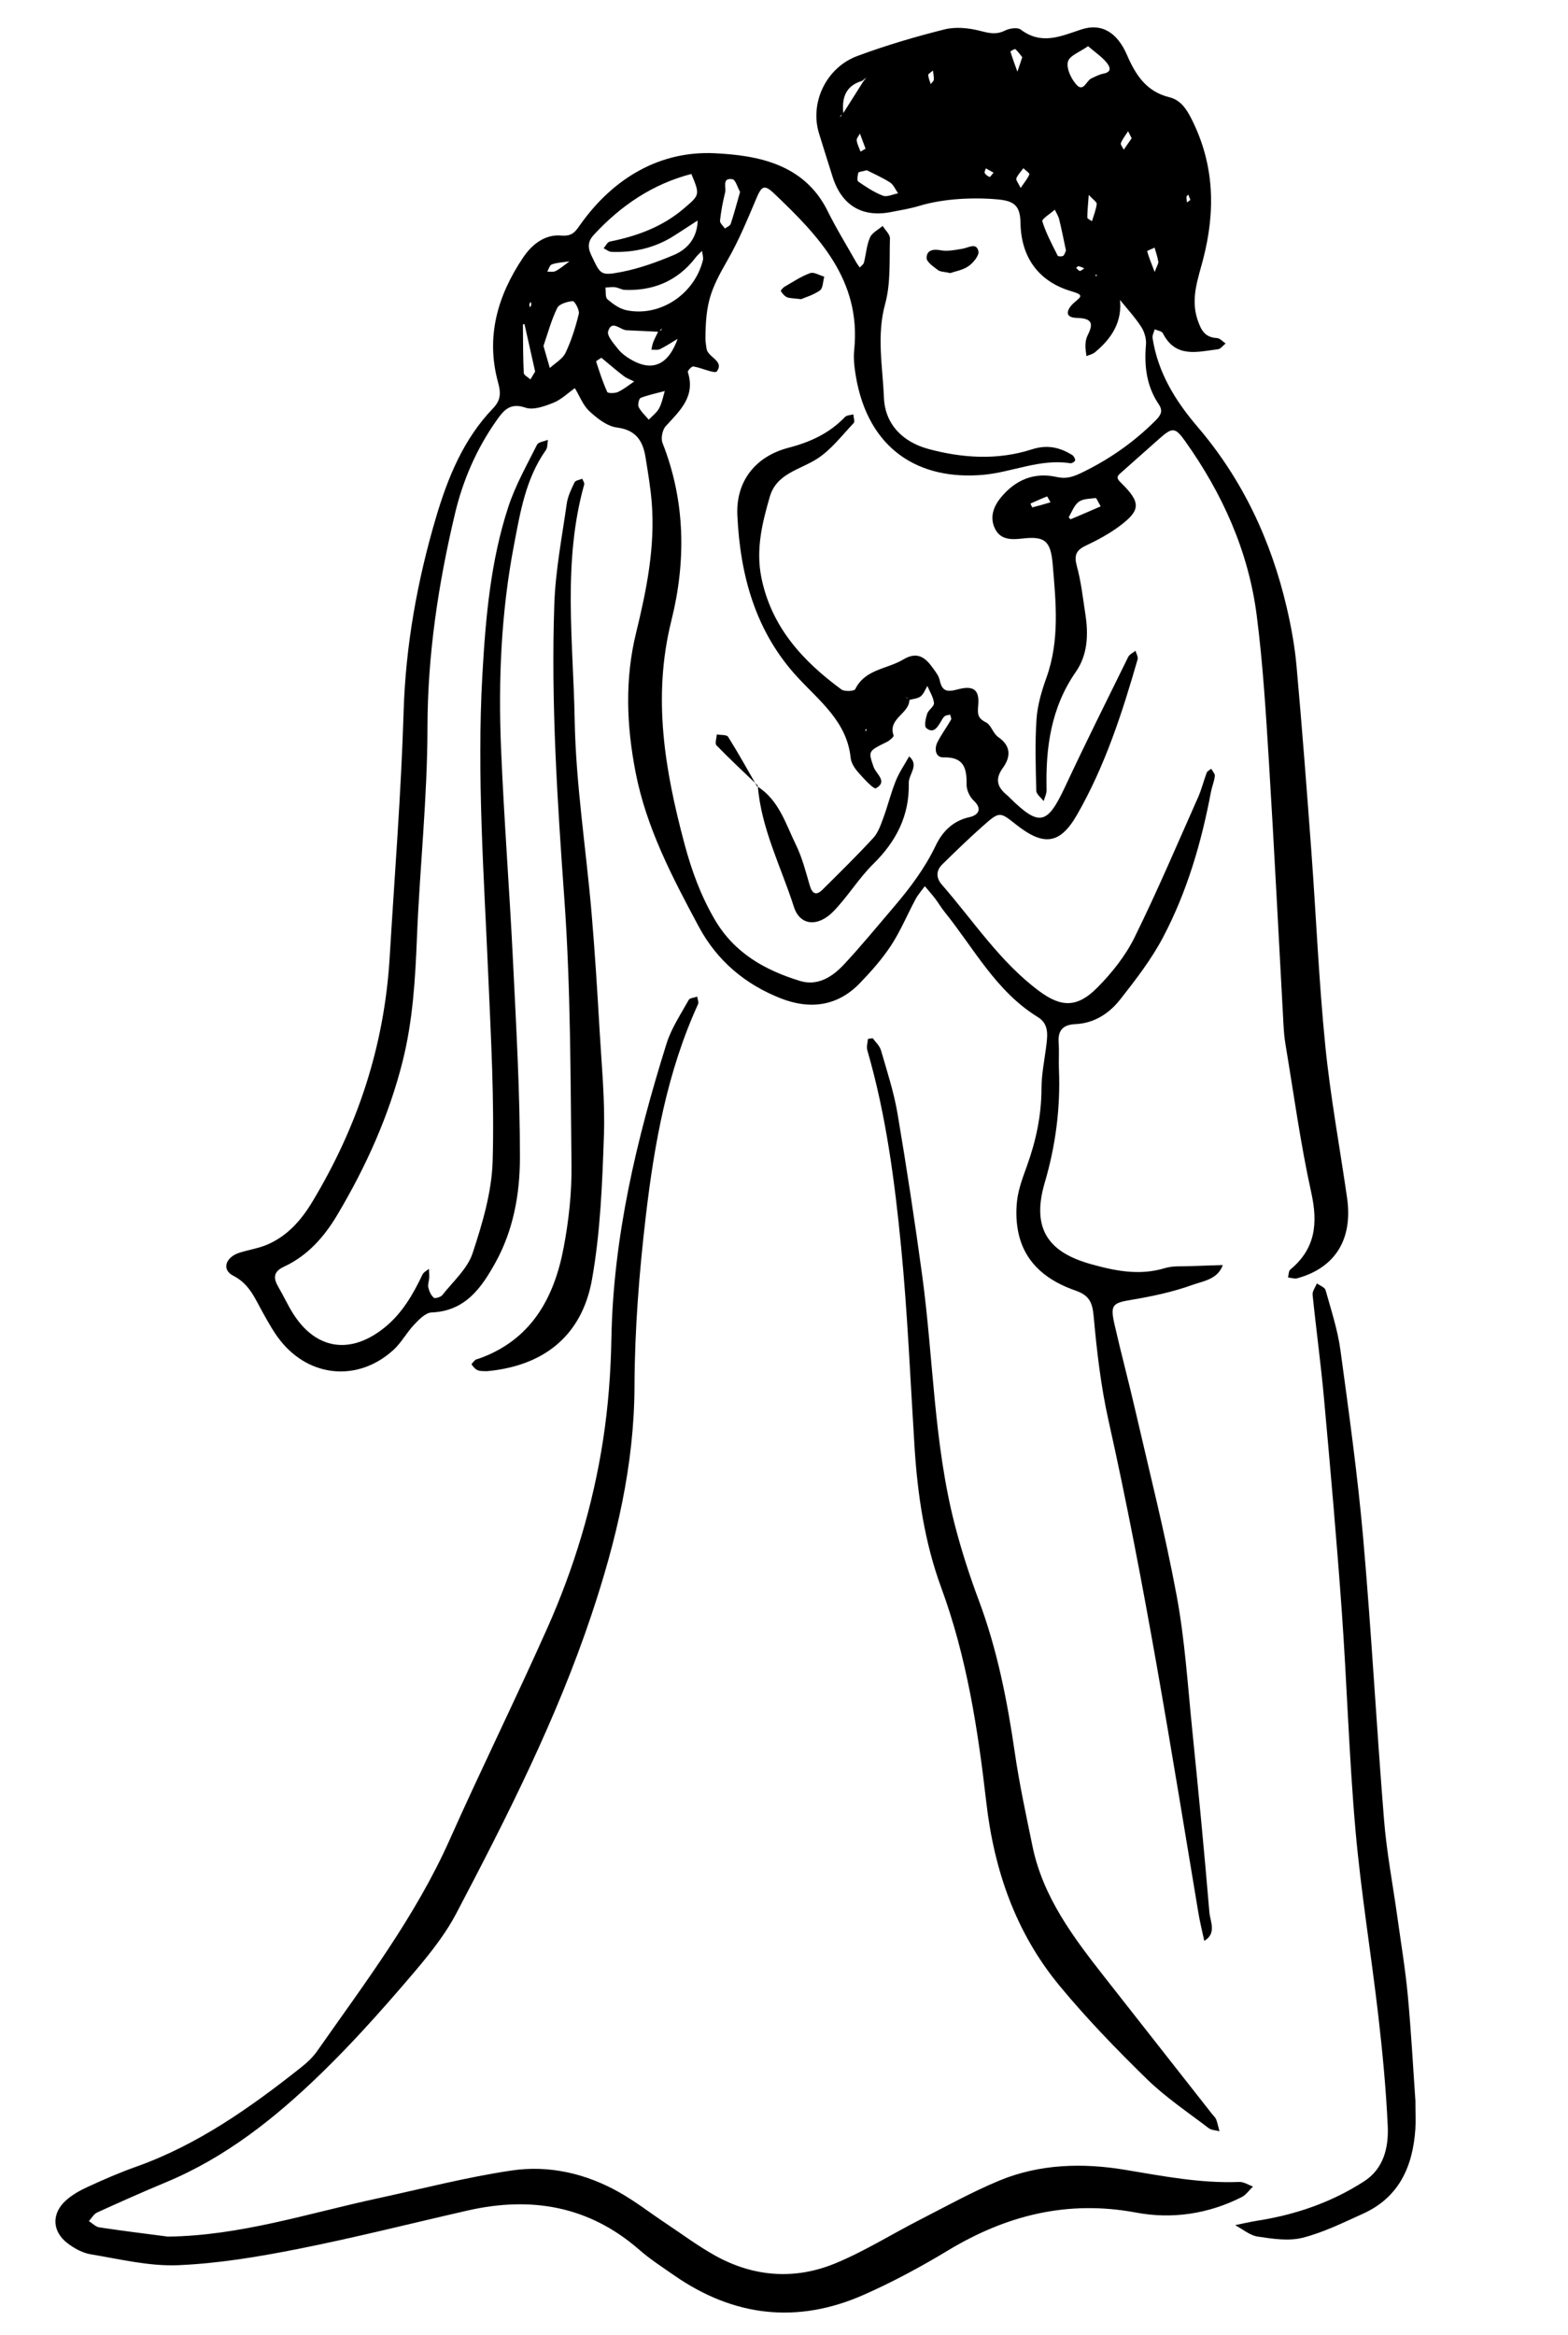 <?xml version="1.0" encoding="UTF-8"?>
<svg id="Layer_1" data-name="Layer 1" xmlns="http://www.w3.org/2000/svg" version="1.1" viewBox="0 0 489.99 729.5">
  <defs>
    <style>
      .cls-1 {
        fill: #000;
        stroke-width: 0px;
      }
    </style>
  </defs>
  <path class="cls-1" d="M284.18,218.54c.07,4.46-6.82,5.87-4.94,11.24.14.39-1.21,1.57-2.06,1.99-5.97,2.94-5.87,2.87-4.19,7.82.75,2.21,4.53,4.54.75,6.68-.71.4-3.84-3.03-5.55-4.97-1.1-1.24-2.2-2.92-2.36-4.49-1.15-11.3-9.61-17.68-16.52-25.14-13.23-14.28-18.02-31.91-18.89-50.68-.49-10.58,5.58-18.39,15.99-21.1,6.88-1.79,12.77-4.53,17.66-9.62.55-.57,1.71-.56,2.59-.81.06.93.54,2.27.1,2.73-3.72,3.91-7.11,8.44-11.57,11.24-5.4,3.41-12.53,4.52-14.63,11.75-2.38,8.2-4.4,16.44-2.65,25.19,3.11,15.48,12.89,26.12,25.03,35.04.96.71,3.99.55,4.3-.08,3.13-6.33,9.99-6.26,15.01-9.28,4.49-2.7,7-.55,9.37,2.8.79,1.11,1.72,2.29,2,3.56.77,3.52,2.16,3.92,5.75,2.95,4.86-1.31,6.71.22,6.33,4.77-.23,2.76-.36,4.18,2.4,5.55,1.62.8,2.23,3.49,3.81,4.57,4.16,2.84,3.92,6.29,1.46,9.69-2.65,3.65-1.57,6.17,1.46,8.6.27.21.49.48.73.72,9.26,9.07,11.7,8.45,17.27-3.45,6.37-13.62,13.09-27.08,19.73-40.57.4-.82,1.51-1.29,2.28-1.93.24.91.88,1.93.65,2.71-4.82,16.77-10.21,33.37-18.94,48.56-5.36,9.32-10.49,9.82-19.11,2.97-5.04-4-5.11-4.09-10.44.64-4.3,3.82-8.44,7.83-12.54,11.86-1.98,1.95-1.98,4.22-.14,6.33,9.88,11.32,18.15,24.14,30.41,33.25,7.01,5.21,11.98,5.18,18.23-1.13,4.51-4.56,8.72-9.85,11.54-15.56,7.1-14.38,13.37-29.17,19.89-43.83,1.1-2.48,1.74-5.17,2.71-7.72.19-.51.93-.81,1.41-1.21.4.76,1.2,1.57,1.12,2.27-.19,1.67-.89,3.28-1.21,4.95-2.99,15.85-7.49,31.27-15.03,45.53-3.64,6.88-8.5,13.18-13.34,19.33-3.43,4.36-8.12,7.44-14,7.7-3.87.17-5.52,1.94-5.23,5.82.2,2.73-.02,5.48.09,8.22.51,12.07-1.03,23.93-4.43,35.46-4.42,14.99,1.78,21.91,14.29,25.44,7.56,2.13,15.27,3.72,23.24,1.29,2.55-.78,5.43-.5,8.17-.62,3.31-.15,6.62-.23,9.93-.34-1.57,4.48-6.09,4.98-9.53,6.22-6.04,2.17-12.43,3.54-18.78,4.6-6.12,1.02-6.93,1.52-5.52,7.74,2.04,8.98,4.44,17.88,6.5,26.86,4.44,19.29,9.32,38.49,12.93,57.94,2.55,13.73,3.43,27.78,4.84,41.7,1.93,19.02,3.77,38.05,5.37,57.1.25,2.93,2.36,6.63-1.59,8.98-.61-2.87-1.34-5.72-1.82-8.62-8.59-51.49-16.73-103.06-28.13-154.05-2.37-10.62-3.63-21.54-4.61-32.39-.4-4.38-1.33-6.6-5.71-8.12-8.37-2.92-15.31-8-17.62-17.18-.88-3.51-1.03-7.39-.6-10.99.44-3.68,1.82-7.28,3.09-10.81,2.8-7.78,4.5-15.69,4.52-24.04.01-4.75,1.06-9.5,1.6-14.25.36-3.14.48-6.19-2.75-8.17-13.02-8-19.92-21.43-29.11-32.83-1.07-1.33-1.93-2.83-2.97-4.19-1.02-1.33-2.14-2.58-3.22-3.87-.97,1.34-2.11,2.6-2.88,4.04-2.59,4.81-4.68,9.92-7.66,14.47-2.79,4.25-6.24,8.14-9.78,11.81-6.99,7.25-15.63,8.26-24.59,4.77-11.14-4.35-19.98-11.73-25.72-22.43-8.25-15.38-16.37-30.83-19.75-48.21-2.83-14.55-3.42-29.04.16-43.64,3.25-13.28,5.97-26.72,4.89-40.53-.37-4.74-1.18-9.46-1.93-14.17-.81-5.12-2.91-8.63-8.94-9.4-3.07-.39-6.18-2.84-8.6-5.08-2.02-1.86-3.08-4.77-4.56-7.22-2.23,1.57-4.28,3.6-6.75,4.58-2.73,1.09-6.25,2.36-8.71,1.51-5.01-1.73-7,1.13-9.18,4.23-6.15,8.78-10.35,18.49-12.82,28.88-5.22,21.98-8.57,44.1-8.6,66.88-.02,21.85-2.41,43.69-3.29,65.56-.52,13.01-1.28,25.94-4.46,38.61-4.27,17.05-11.44,32.9-20.38,47.96-4.08,6.87-9.27,12.81-16.69,16.25-3.47,1.61-3.36,3.65-1.72,6.45,1.56,2.65,2.84,5.48,4.47,8.08,7.16,11.46,18.04,13.09,28.69,4.47,5.49-4.44,8.87-10.32,11.83-16.54.35-.74,1.32-1.19,2.01-1.78.03.93.13,1.86.09,2.78-.05,1.02-.51,2.1-.29,3.03.27,1.16.83,2.46,1.7,3.2.4.35,2.19-.17,2.69-.81,3.34-4.25,7.84-8.19,9.45-13.07,3.08-9.32,6-19.15,6.27-28.85.55-19.11-.53-38.29-1.35-57.43-1.34-31.48-3.64-62.97-1.86-94.46,1-17.67,2.54-35.49,8.12-52.49,2.21-6.72,5.77-13,8.95-19.36.43-.87,2.24-1.04,3.42-1.54-.2,1.08-.07,2.4-.65,3.21-6.32,8.94-8.02,19.46-9.99,29.79-4,20.92-4.9,42.12-4.02,63.35.92,22.2,2.66,44.37,3.74,66.57,1,20.5,2.19,41.01,2.16,61.52-.02,11.2-2.05,22.52-7.66,32.63-4.39,7.91-9.42,15.13-19.95,15.56-1.88.08-3.91,2.19-5.43,3.79-2.34,2.46-3.98,5.63-6.47,7.9-10.91,9.97-26.05,8.74-35.29-2.82-2.12-2.65-3.78-5.69-5.45-8.67-2.49-4.4-4.18-9.06-9.36-11.7-3.7-1.89-2.38-5.83,2.09-7.21,2.92-.9,6.01-1.36,8.78-2.58,6.17-2.72,10.45-7.6,13.87-13.29,14.17-23.53,22.51-48.66,24.17-76.38,1.53-25.6,3.58-51.15,4.36-76.82.62-20.48,4.25-40.73,10.08-60.47,3.71-12.56,8.6-24.58,17.86-34.22,2.5-2.61,2.47-4.83,1.54-8.22-3.85-14.14-.12-27.01,7.84-38.86,2.81-4.19,6.89-7.33,11.89-6.9,3.67.32,4.52-1.36,6.18-3.67,10.25-14.31,24.72-22.87,41.85-22.04,13.35.65,27.97,3.29,35.27,18.07,2.71,5.5,5.96,10.73,8.97,16.08.31.54.71,1.04,1.06,1.55.45-.51,1.15-.95,1.3-1.53.67-2.62.84-5.43,1.9-7.86.65-1.49,2.59-2.43,3.95-3.61.8,1.31,2.32,2.64,2.28,3.92-.2,6.84.28,13.96-1.49,20.43-2.73,9.92-.78,19.6-.39,29.31.34,8.38,5.97,13.87,13.84,16.01,10.68,2.9,21.67,3.59,32.39.14,4.75-1.53,8.65-.67,12.56,1.74.51.31.96,1.1.97,1.68,0,.32-1.02,1-1.49.92-9.47-1.5-18.15,2.8-27.21,3.61-19.94,1.79-35.95-7.77-39.84-30.83-.45-2.69-.78-5.51-.51-8.19,2.23-21.74-11.01-35.54-25.03-48.87-3.1-2.95-3.92-2.27-5.51,1.47-2.78,6.55-5.5,13.2-9.04,19.35-5.36,9.34-6.83,13.28-6.91,24.5,0,1.01.21,2.02.32,3.03.32,2.89,5.72,3.86,3.23,7.25-.59.8-4.77-1.16-7.34-1.56-.5-.08-1.84,1.36-1.71,1.75,2.46,7.65-2.47,12.06-6.9,16.9-1.05,1.15-1.58,3.81-1.01,5.25,7.19,18.22,7.37,37.06,2.77,55.5-5.97,23.91-2.05,46.72,4.07,69.66,2.2,8.26,5.05,16.13,9.42,23.63,6.16,10.59,15.71,15.9,26.69,19.28,5.51,1.7,10.13-1.26,13.73-5.12,5.37-5.75,10.36-11.86,15.48-17.84,5.1-5.96,9.78-12.16,13.21-19.32,2.09-4.37,5.35-7.75,10.61-8.9,2.44-.53,4.23-2.38,1.24-5.18-1.24-1.16-2.23-3.32-2.2-5,.09-5.17-.87-8.65-7.25-8.48-2.45.06-2.92-2.65-1.85-4.75,1.23-2.43,2.88-4.65,4.24-7.02.21-.36-.17-1.05-.28-1.59-.58.16-1.28.17-1.72.52-.51.4-.81,1.07-1.16,1.64-1.08,1.78-2.31,3.91-4.57,2.04-.7-.58-.2-3.01.26-4.44.4-1.24,2.23-2.32,2.14-3.35-.17-1.84-1.32-3.58-2.06-5.36-.68,1.11-1.15,2.52-2.12,3.26-.96.73-2.43.79-3.68,1.15-.14-.24-.26-.51-.44-.71-.09-.1-.31-.09-.48-.14l1.14.61-.04.06ZM170.72,84.87c.99-.04,2.14.22,2.94-.2,1.53-.8,2.87-1.99,4.29-3.02-1.84.28-3.76.36-5.5.95-.7.24-1.03,1.6-1.52,2.45-.21.47-.43.94-.64,1.41.15-.53.29-1.06.44-1.59h0ZM207.93,122.12c-2.59.69-5.23,1.23-7.72,2.18-.54.21-.99,2.16-.63,2.87.74,1.47,2.07,2.65,3.15,3.95,1.11-1.18,2.52-2.2,3.25-3.58.9-1.7,1.24-3.69,1.81-5.56.31-.44.62-.88.94-1.32-.27.48-.53.97-.8,1.45h0ZM212.05,105.68c-1.92,1.15-3.79,2.4-5.79,3.39-.75.37-1.8.14-2.71.18.19-.79.29-1.62.59-2.37.46-1.16,1.06-2.27,1.6-3.4.29-.09.62-.13.86-.29.14-.09.14-.38.21-.59-.3.35-.59.7-.89,1.06-3.37-.16-6.74-.35-10.1-.48-2.01-.08-4.66-3.42-5.78.32-.43,1.43,1.77,3.85,3.11,5.56,1.02,1.29,2.45,2.35,3.89,3.2,6.88,4.07,11.92,1.74,14.85-6.77.29-.41.59-.83.88-1.24-.24.47-.47.95-.71,1.42h-.01ZM216.16,54.32c-12.19,3.14-22.14,9.89-30.59,19.04-1.77,1.92-2.05,3.76-.78,6.4,2.86,5.95,2.72,6.51,9.48,5.19,5.57-1.08,11.03-3.07,16.28-5.28,4.66-1.96,7.46-5.76,7.47-11.13.19-.17.39-.35.58-.52-.13.24-.25.48-.38.72-2.54,1.65-5.06,3.32-7.62,4.94-5.96,3.79-12.54,5.28-19.53,5.01-.83-.03-1.63-.74-2.44-1.13.64-.72,1.18-1.94,1.94-2.09,8.5-1.7,16.41-4.59,23.12-10.32,5.03-4.29,5.11-4.2,2.26-11.04.23-.23.46-.45.69-.68-.16.29-.33.59-.49.88h.01ZM194.87,90.55c-1.51-.46-2.15-.79-2.82-.84-.95-.07-1.9.07-2.86.13.18,1.25-.1,3.03.62,3.65,1.71,1.47,3.77,2.97,5.9,3.42,10.48,2.21,21.28-4.93,23.94-15.6.22-.9-.17-1.94-.27-2.92-.66.67-1.4,1.28-1.97,2.03-5.92,7.76-13.91,10.57-22.54,10.13h0ZM169.83,108.07c.79,2.74,1.39,4.83,1.99,6.91,1.68-1.56,3.98-2.82,4.9-4.74,1.84-3.86,3.14-8.02,4.15-12.18.29-1.18-1.31-4.03-1.88-3.98-1.72.14-4.25.88-4.87,2.16-1.86,3.82-2.97,8.01-4.29,11.84h0ZM187.94,111.77c-.67.47-1.71,1-1.65,1.18,1.03,3.22,2.08,6.45,3.47,9.52.2.44,2.38.44,3.34,0,1.81-.84,3.4-2.16,5.08-3.28-1.11-.56-2.33-.98-3.3-1.72-2.39-1.83-4.66-3.8-6.94-5.69h0ZM231.26,59.95c-.81-1.44-1.42-3.81-2.37-3.96-3.37-.53-1.9,2.52-2.28,4.08-.72,2.92-1.29,5.89-1.61,8.88-.08.75,1,1.63,1.54,2.45.62-.48,1.6-.85,1.81-1.47,1.05-3.19,1.91-6.44,2.92-9.97h0ZM167.23,116.1c-1.12-5.02-2.23-9.95-3.34-14.89-.17.07-.48.14-.48.2.04,5.04.02,10.08.26,15.11.03.7,1.36,1.34,2.09,2.01.47-.79.95-1.58,1.46-2.43h0ZM165.84,94.28c-.14.27-.37.54-.41.82-.04.31.1.64.16.95.15-.28.38-.54.42-.84.04-.3-.11-.63-.17-.94h0ZM270.67,227.64l-.35.61.48.08-.13-.69Z"/>
  <path class="cls-1" d="M349.94,93.17c.91,7.24-2.48,12.52-7.77,16.89-.72.6-1.77.81-2.66,1.2-.12-1.17-.37-2.35-.32-3.51.04-1.01.24-2.1.69-2.99,1.94-3.82,1.32-5.31-3.41-5.44-4.21-.11-2.92-2.88-.91-4.67,2.18-1.94,3.44-2.43-.74-3.65-10.36-3.04-15.75-10.72-15.92-21.35-.09-5.34-1.93-6.86-7.01-7.34-7.27-.69-16.84-.34-24.55,1.99-2.92.88-5.96,1.38-8.97,1.96-8.94,1.74-15.31-2.09-18.15-10.9-1.45-4.51-2.83-9.05-4.25-13.57-3.01-9.55,2.1-20.64,11.96-24.3,8.89-3.3,18.04-6.01,27.25-8.31,3.48-.87,7.57-.45,11.1.46,2.79.72,5.04,1.27,7.77-.09,1.4-.7,3.9-1.08,4.92-.31,6.43,4.84,12.28,2.19,18.81,0,6.56-2.21,11.42,1.03,14.41,7.96,2.68,6.21,6.05,11.42,13.2,13.17,3.56.87,5.39,3.69,7.02,6.93,7.13,14.21,7.47,28.72,3.51,43.89-1.56,5.96-3.91,12.1-1.7,18.69,1.1,3.28,2.3,5.54,6.09,5.74.92.05,1.79,1.1,2.68,1.69-.79.62-1.52,1.69-2.37,1.8-6.41.79-13.26,2.88-17.24-5.01-.33-.66-1.67-.82-2.54-1.22-.24.91-.8,1.87-.67,2.73,1.66,10.77,7.06,19.55,14.07,27.75,14.04,16.41,22.97,35.5,27.86,56.47,1.39,5.97,2.5,12.06,3.05,18.16,1.74,19.4,3.23,38.82,4.66,58.24,1.48,20.11,2.32,40.28,4.32,60.34,1.59,15.95,4.53,31.76,6.82,47.64,1.86,12.93-3.68,21.87-15.54,25.14-.88.24-1.94-.14-2.92-.24.23-.84.18-2.02.73-2.48,7.86-6.52,8.67-14.41,6.54-24.06-3.38-15.31-5.48-30.91-8.07-46.4-.34-2.02-.49-4.08-.61-6.12-1.51-27.3-2.86-54.62-4.54-81.91-.95-15.33-1.87-30.71-3.83-45.93-2.58-20.02-10.72-38.05-22.4-54.45-3.1-4.34-3.96-4.3-8.02-.72-4.09,3.61-8.17,7.23-12.24,10.87-1.23,1.1-1.03,1.66.31,2.97,6.2,6.11,6.13,8.52-.48,13.46-3.26,2.44-6.93,4.4-10.62,6.15-3.08,1.46-3.64,3.1-2.74,6.41,1.34,4.91,1.89,10.05,2.67,15.1.96,6.26.69,12.59-2.96,17.84-7.83,11.25-9.51,23.8-9.18,36.97.03,1.15-.59,2.31-.91,3.47-.8-1.07-2.27-2.12-2.3-3.2-.19-7.48-.44-14.99.07-22.44.3-4.36,1.6-8.76,3.09-12.91,4.19-11.66,2.97-23.56,1.96-35.44-.62-7.31-2.44-8.87-9.51-8.04-3.74.44-7.06.31-8.67-3.4-1.48-3.4-.32-6.64,2.06-9.51,4.57-5.51,10.43-7.87,17.33-6.33,3.35.75,5.59-.21,8.45-1.62,8.39-4.14,15.83-9.37,22.44-15.98,1.81-1.8,2.41-3.08,1.03-5.12-3.83-5.69-4.56-11.98-3.98-18.66.16-1.83-.51-4.04-1.54-5.6-2.01-3.06-4.53-5.78-6.84-8.64-.21-.18-.41-.36-.62-.54.28.11.55.22.83.33h0ZM271.65,23.45c-.74.6-1.48,1.2-2.22,1.81-5.43,1.6-6.46,5.62-5.84,10.56-.29.06-.61.07-.85.21-.15.09-.17.39-.25.59.29-.35.59-.69.88-1.04,2.12-3.35,4.23-6.69,6.35-10.04.58-.77,1.15-1.53,1.73-2.3.24-.19.49-.38.73-.57-.18.26-.35.52-.53.78h0ZM340.01,14.43c-2.47,1.77-5.81,2.94-6.3,4.85-.53,2.09,1.02,5.36,2.68,7.19,2.21,2.44,3.07-1.27,4.67-1.99,1.22-.55,2.44-1.22,3.74-1.47,3.09-.59,1.82-2.49.89-3.6-1.44-1.71-3.37-3.01-5.67-4.98h-.01ZM333.11,78.27c-.7-3.28-1.34-6.54-2.13-9.76-.26-1.05-.9-2.01-1.36-3-1.38,1.24-4.12,2.9-3.9,3.64,1.15,3.72,3.05,7.22,4.8,10.73.13.26,1.31.31,1.71.04.46-.31.61-1.1.88-1.64h0ZM270.85,53.19c-1.52.42-2.56.48-2.63.77-.23.9-.47,2.46-.03,2.76,2.44,1.68,4.97,3.37,7.71,4.42,1.3.49,3.15-.45,4.75-.74-.82-1.15-1.4-2.68-2.51-3.39-2.5-1.6-5.26-2.79-7.29-3.83h0ZM343.95,158.19c-.94-1.61-1.31-2.62-1.55-2.59-1.81.23-3.94.19-5.28,1.17-1.45,1.06-2.16,3.13-3.13,4.79-.05.08.5.7.6.66,3.09-1.29,6.15-2.63,9.36-4.02h0ZM340.23,60.89c-.21,2.91-.45,5-.45,7.08,0,.38.94.76,1.45,1.14.54-1.79,1.27-3.55,1.49-5.38.07-.62-1.17-1.39-2.49-2.85h0ZM328.27,156.92c-.57-.98-1-1.85-1.08-1.82-1.75.68-3.47,1.47-5.19,2.23.21.41.52,1.2.63,1.18,1.82-.45,3.62-.99,5.64-1.58h0ZM319.45,17.88c-.56-.69-1.27-1.71-2.15-2.53-.16-.15-1.58.66-1.55.76.65,2.12,1.43,4.2,2.18,6.29.41-1.23.83-2.47,1.52-4.52ZM360.82,84.97c.7-1.89,1.24-2.61,1.14-3.23-.23-1.48-.76-2.91-1.16-4.37-.81.39-2.36.97-2.32,1.13.49,1.79,1.21,3.51,2.34,6.47ZM318.94,58.72c1.27-1.87,2.24-2.97,2.73-4.26.13-.34-1.21-1.25-1.87-1.9-.76,1.04-1.72,2-2.2,3.16-.2.49.58,1.4,1.34,3ZM353.63,43.18c-.55-1.08-.83-1.63-1.11-2.18-.78,1.22-1.72,2.38-2.25,3.7-.2.48.57,1.36.9,2.06.88-1.27,1.75-2.53,2.47-3.57h-.01ZM270.48,46.45c-.58-1.57-1.17-3.14-1.76-4.72-.36.72-1.08,1.48-1,2.15.14,1.2.77,2.33,1.19,3.5.5-.3,1-.59,1.57-.93ZM310.48,53.94c-.84-.47-1.62-.9-2.41-1.34-.14.5-.53,1.15-.35,1.47.31.54.95.97,1.54,1.23.14.06.65-.72,1.21-1.36h.01ZM291.54,22.03c-.67.61-1.49,1.03-1.47,1.4.06.96.48,1.89.76,2.83.35-.45.94-.88.98-1.35.08-.91-.16-1.85-.28-2.87h0ZM338.82,83.82c-.59-.23-1.17-.53-1.78-.66-.21-.04-.5.33-.76.52.39.34.77.94,1.16.95.46,0,.92-.51,1.39-.81h-.01ZM371.98,62.47c-.21-.56-.43-1.11-.64-1.67-.21.24-.57.48-.58.73-.03.57.11,1.15.18,1.72.35-.26.69-.52,1.04-.79h0ZM342.57,85.72l-.37.41.64.08-.27-.48h0Z"/>
  <path class="cls-1" d="M52.28,698.76c22.65-.24,43.92-7.24,65.58-11.92,14-3.02,27.91-6.65,42.05-8.74,11.69-1.73,23.18.94,33.58,6.8,5.05,2.85,9.67,6.45,14.51,9.67,5.12,3.41,10.08,7.11,15.44,10.1,12.07,6.72,24.94,7.67,37.6,2.44,9.11-3.76,17.58-9.09,26.39-13.6,8.21-4.2,16.31-8.7,24.8-12.23,12.67-5.26,26.16-5.59,39.41-3.38,11.83,1.97,23.54,4.26,35.61,3.78,1.41-.06,2.86.93,4.3,1.43-1.16,1.12-2.14,2.6-3.52,3.3-10.42,5.28-21.75,6.95-32.96,4.85-21.44-4.02-40.6.82-58.89,11.86-8.47,5.11-17.26,9.85-26.31,13.84-20.78,9.17-40.67,6.82-59.29-6.16-3.65-2.54-7.42-4.97-10.76-7.89-15.73-13.75-33.83-16.82-53.69-12.3-17.65,4.02-35.21,8.48-52.96,12-12.37,2.45-24.94,4.55-37.5,5.08-9.04.38-18.24-1.9-27.3-3.4-2.58-.42-5.2-1.87-7.32-3.5-4.75-3.65-4.98-9.14-.58-13.21,1.97-1.82,4.45-3.21,6.91-4.34,4.96-2.28,9.99-4.48,15.13-6.3,19.33-6.88,35.77-18.52,51.65-31.1,1.86-1.47,3.66-3.18,5.01-5.12,14.89-21.26,30.64-41.94,41.32-65.88,9.89-22.17,20.64-43.96,30.52-66.13,8.37-18.78,14.3-38.43,17.44-58.76,1.61-10.45,2.42-21.1,2.61-31.68.57-31.74,7.83-62.18,17.23-92.22,1.5-4.8,4.45-9.17,6.92-13.64.35-.64,1.76-.71,2.67-1.04.1.8.54,1.75.25,2.37-9.62,21.06-13.66,43.57-16.32,66.25-2.07,17.63-3.47,35.44-3.53,53.17-.09,24.68-5.69,48.11-13.39,71.17-10.87,32.56-26.35,63.1-42.26,93.38-4.08,7.77-9.98,14.73-15.76,21.45-8.45,9.84-17.15,19.53-26.45,28.56-14.29,13.88-29.79,26.24-48.46,34.02-7.25,3.02-14.44,6.22-21.59,9.48-1.05.48-1.74,1.78-2.59,2.7,1.08.67,2.1,1.77,3.25,1.95,7.06,1.07,14.14,1.93,21.22,2.86l.03.03Z"/>
  <path class="cls-1" d="M272.71,324.35c.79,1.12,2.16,2.32,2.59,3.79,1.9,6.54,4.03,13.08,5.17,19.77,2.84,16.79,5.4,33.63,7.7,50.5,3.54,26.01,3.6,52.5,10.23,78.09,2.05,7.91,4.57,15.74,7.44,23.4,5.79,15.45,8.93,31.46,11.29,47.72,1.42,9.78,3.52,19.46,5.51,29.15,3.28,15.96,12.81,28.53,22.56,40.96,11.2,14.27,22.41,28.53,33.62,42.8.42.54,1,1.02,1.23,1.63.44,1.19.69,2.45,1.02,3.68-1.15-.31-2.52-.32-3.4-.99-6.52-4.99-13.44-9.61-19.28-15.31-9.53-9.31-18.85-18.93-27.32-29.19-13.66-16.53-20.42-36.04-22.86-57.29-2.61-22.73-6.08-45.3-14.06-66.99-5.21-14.15-7.42-29.06-8.37-44.12-1.31-20.81-2.17-41.66-4.19-62.39-2.02-20.68-4.72-41.33-10.55-61.41-.31-1.08.06-2.37.19-3.55,0-.08.62-.1,1.5-.23l-.02-.02Z"/>
  <path class="cls-1" d="M442.31,656.24c0,4.17.14,6.57-.02,8.96-.81,11.65-5.07,21.29-16.34,26.39-6.19,2.8-12.39,5.88-18.91,7.53-4.38,1.11-9.4.32-14.02-.37-2.47-.37-4.71-2.33-7.05-3.57,2.35-.48,4.69-1.04,7.05-1.41,11.93-1.88,23.15-5.74,33.29-12.31,6.1-3.95,7.64-10.58,7.35-17.15-.52-11.57-1.63-23.14-2.96-34.65-2.23-19.3-5.41-38.51-7.12-57.86-2.01-22.78-2.66-45.68-4.29-68.5-1.58-22.12-3.54-44.21-5.54-66.29-.98-10.85-2.47-21.66-3.57-32.5-.11-1.13.87-2.37,1.34-3.55.94.69,2.46,1.22,2.71,2.1,1.74,6.22,3.79,12.43,4.65,18.79,2.67,19.59,5.39,39.19,7.12,58.88,2.57,29.24,4.13,58.57,6.5,87.83.82,10.18,2.76,20.27,4.17,30.4,1.12,8.1,2.48,16.18,3.24,24.31,1.08,11.56,1.7,23.16,2.39,32.98h0Z"/>
  <path class="cls-1" d="M152.12,428.39c-.79-.06-1.89.07-2.81-.29-.78-.3-1.43-1.1-1.94-1.82-.1-.14.7-.98,1.16-1.41.23-.21.63-.24.96-.35,16.47-5.8,23.68-18.93,26.67-34.85,1.57-8.36,2.53-16.99,2.43-25.48-.32-27.72-.25-55.51-2.22-83.14-2.2-30.76-4.22-61.47-3.15-92.28.36-10.52,2.4-20.98,3.89-31.44.33-2.3,1.42-4.53,2.44-6.65.3-.61,1.57-.75,2.4-1.11.22.6.75,1.29.61,1.79-6.8,24.26-3.42,49.03-2.98,73.52.36,20.09,3.54,40.13,5.27,60.21,1.05,12.26,1.81,24.55,2.52,36.84.63,10.93,1.73,21.9,1.35,32.81-.51,14.99-1.1,30.13-3.7,44.85-3.26,18.51-16,27.27-32.9,28.8h0Z"/>
  <path class="cls-1" d="M236.56,245.63c6.84,4.24,8.93,11.71,12.16,18.3,1.93,3.94,3.05,8.31,4.28,12.56.8,2.78,2.01,3.47,4.11,1.38,5.33-5.29,10.7-10.56,15.79-16.09,1.52-1.65,2.32-4.05,3.13-6.23,1.41-3.82,2.37-7.81,3.89-11.58,1.08-2.68,2.76-5.11,4.18-7.66,3.27,2.81-.19,5.56-.12,8.36.25,10.09-3.9,18.18-11.07,25.23-4.59,4.52-7.99,10.24-12.5,14.86-4.77,4.88-10.42,4.52-12.32-1.43-4.01-12.55-10.26-24.48-11.29-37.92l-.25.23h0Z"/>
  <path class="cls-1" d="M296.91,85.31c-1.89-.43-3.08-.38-3.81-.94-1.39-1.07-3.52-2.47-3.54-3.76-.03-2.3,1.84-2.91,4.37-2.42,2.19.42,4.62-.11,6.9-.49,1.85-.31,4.3-2.03,4.92.8.29,1.31-1.62,3.63-3.11,4.66-1.83,1.26-4.26,1.64-5.73,2.16h0Z"/>
  <path class="cls-1" d="M250.35,93.47c-2.48-.32-3.57-.24-4.46-.63-.77-.34-1.4-1.16-1.89-1.9-.1-.15.66-1.06,1.17-1.36,2.62-1.51,5.18-3.23,7.99-4.25,1.18-.43,2.92.69,4.41,1.1-.41,1.48-.37,3.6-1.34,4.3-2.07,1.47-4.67,2.2-5.9,2.74h.02Z"/>
  <path class="cls-1" d="M236.8,245.4c-4.33-4.15-8.73-8.23-12.9-12.53-.56-.57.03-2.25.08-3.41,1.21.22,3.09.02,3.54.73,3.18,5.05,6.06,10.28,9.04,15.45l.25-.23h0Z"/>
</svg>